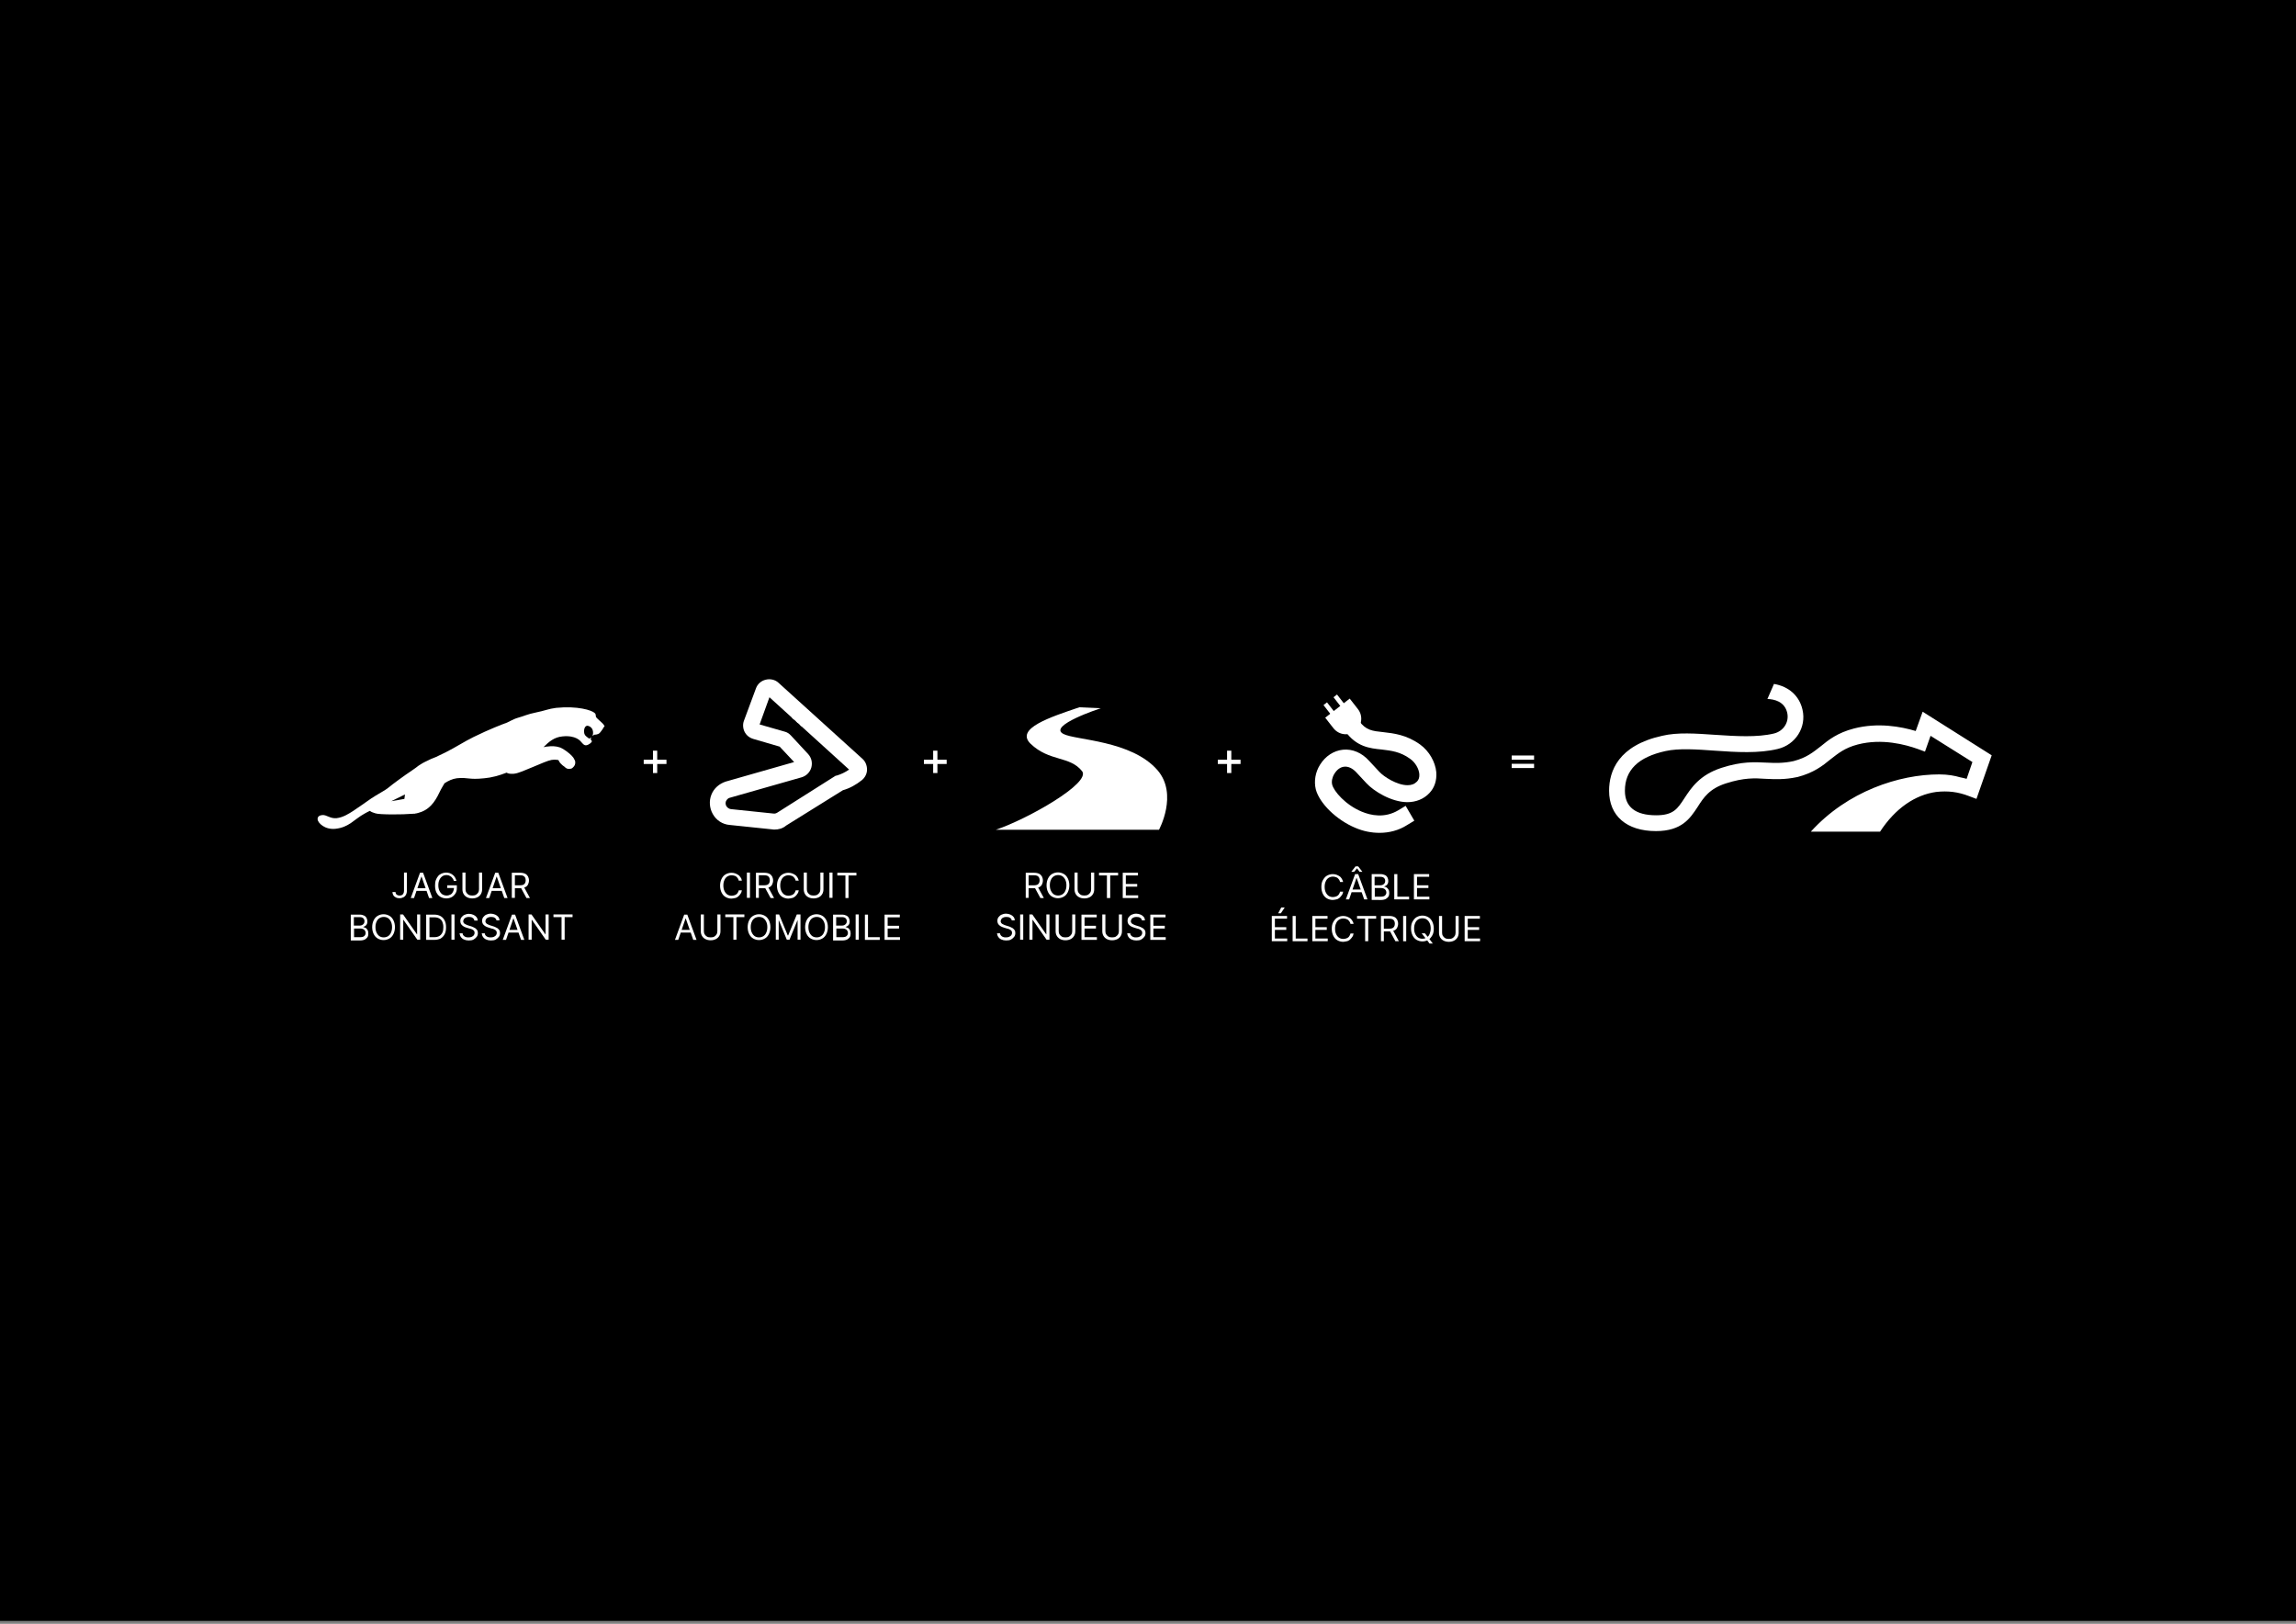 <?xml version="1.0" encoding="utf-8"?>
<!-- Generator: Adobe Illustrator 26.0.3, SVG Export Plug-In . SVG Version: 6.00 Build 0)  -->
<svg version="1.1" xmlns="http://www.w3.org/2000/svg" xmlns:xlink="http://www.w3.org/1999/xlink" x="0px" y="0px"
	 viewBox="0 0 1190.6 841.9" style="enable-background:new 0 0 1190.6 841.9;" xml:space="preserve">
<rect x="0" y="0" width="1190.6" height="841.9" fill="#808080" stroke="none"/>
<style type="text/css">
	.st0{fill:#FFFFFF;}
	.st1{enable-background:new    ;}
</style>
<g id="Calque_2">
	<rect y="-1.5" width="1190.6" height="841.9"/>
</g>
<g id="Calque_1">
	<g>
		<path class="st0" d="M997,369l-3.6,10c-7.7-2.3-19.6-4.5-32-1.3c-8.5,2.2-13.2,5.9-17.2,9.2c-4,3.1-7.3,5.9-14.1,7.7
			c-5.5,1.2-9.7,1-14.1,0.8c-6.1-0.3-12.8-0.7-23.3,2.7c-11.4,3.7-15.7,10.4-19.2,15.7c-3.6,5.5-5.7,8.9-14.7,8.9
			c-10.7,0-16.2-4.3-16.2-12.7c0-10.7,6.9-17.5,21.1-20.6c6.8-1.5,15.8-0.9,25.5-0.2c11.2,0.8,22.8,1.5,32.7-0.9
			c9.2-2.2,14.9-11.2,12.8-20.3c-1.6-7.2-7.1-12.1-14.8-13.4l-3.4,7.8c3.5,0.1,9,1.3,10.3,7.3c1,4.8-2,9.4-6.9,10.6
			c-8.7,2.1-19.7,1.4-30.3,0.7c-10.3-0.7-19.8-1.4-27.7,0.5c-22.7,5-27.5,18.3-27.5,28.5c0,13,9.1,20.9,24.3,20.9
			c13.4,0,17.7-6.6,21.6-12.5c3.1-4.9,6.2-9.6,14.9-12.3c9.1-2.9,14.6-2.7,20.4-2.3c4.8,0.2,9.7,0.5,16.3-0.9h0.1
			c8.5-2.2,13.2-5.9,17.2-9.2c4-3.1,7.3-5.9,14.1-7.7c12.7-3.3,24.9,0.1,31.1,2.3l3.8,1.4l2.9-8.2l21.7,13.6l-3,8.7
			c-1.2-0.3-2.2-0.6-3.4-0.8l0,0c-2.7-0.8-6.3-1.5-10.8-1.5c-20.7,0-47.6,8.7-66.6,29.7h19.6h9.8h6.5c7.9-12.1,18.2-19.1,29.1-20.6
			l0,0c6.2-0.7,11.4,0,16.9,2.1l4,1.5l7.9-22.6L997,369z"/>
		<path class="st0" d="M570.8,367.2l-11.1-0.5c-15,5.1-33.4,11-25.3,18.9c9.8,9.4,20.3,6.2,26.7,14.2c4.9,6.1-28.3,24.9-44.7,30.4
			H601c0,0,10-18.3-0.7-30.8c-13.5-15.7-42.9-15.6-48.9-18.9C543.1,376.2,570.8,367.2,570.8,367.2"/>
		<path class="st0" d="M393.9,375.6l12.9,3.7c1.3,0.3,2.4,1,3.4,2.1l8.9,9.6c1.7,1.9,2.3,4.4,1.6,7c-0.7,2.4-2.6,4.3-5,5l-37.2,10.6
			c-1.3,0.3-1.7,1.3-2,1.7c-0.2,0.5-0.5,1.5,0.2,2.7c0.5,0.8,1.4,1.4,2.3,1.5l22.1,2.3c0.7,0.1,1.4-0.1,2-0.5l30.2-19.1l0.6-0.1
			c2.3-0.7,4.4-1.7,6.4-3.1L399,361.5L393.9,375.6z M401.6,430.1c-0.3,0-0.8,0-1.2-0.1l-22.1-2.3c-3.6-0.3-6.9-2.4-8.7-5.7
			c-1.7-3-2-6.8-0.7-10c1.3-3.3,4.1-5.7,7.5-6.8l35.4-10.1l-7.5-8l-13.7-4c-2-0.6-3.6-1.9-4.5-3.7s-1-4-0.3-5.8l6.2-16.7
			c0.8-2.3,2.8-4,5.1-4.5c2.3-0.6,4.9,0,6.6,1.6l43.5,39.4c1.6,1.4,2.4,3.5,2.4,5.6s-1,4.1-2.7,5.5c-2.9,2.3-6.2,4.2-9.8,5.2
			L407.7,428C405.8,429.6,403.7,430.1,401.6,430.1"/>
		<path class="st0" d="M411.7,373.1l-1-0.9l5.6-6.2l1,0.9L411.7,373.1z M413.8,374.9l-1-0.9l5.6-6.2l1,0.9L413.8,374.9z
			 M415.9,376.8l-1-0.9l5.6-6.2l1,0.9L415.9,376.8z"/>
		<path class="st0" d="M715.4,431.8c-4.2,0-8.4-0.8-12.6-2.6c-9.8-4.1-18.6-12.7-20.5-20c-1-4.2-0.2-8.9,2.2-12.7
			c2.8-4.5,7.1-7.3,11.9-7.8c4.9-0.5,9.8,1.6,13.5,5.7l5.4,5.8c2.2,2.4,9,6.9,14.6,6.9c2.1,0,3.6-0.6,4.9-1.9
			c0.9-0.9,1.3-2.2,1.2-3.8c-0.2-2.9-2.2-6.2-4.8-8c-5.1-3.7-9.8-4.2-14.7-4.8c-6.2-0.6-13.2-1.4-19-9.6l-2.6-3.6l7.3-5.2l2.6,3.6
			c3.5,4.9,6.9,5.2,12.6,5.8c5.2,0.6,11.9,1.3,19,6.4c4.7,3.4,7.9,9,8.4,14.4c0.3,4.2-0.9,8-3.6,10.8c-2.9,3.1-7,4.7-11.5,4.7
			c-8.4-0.1-17.4-5.8-21.1-9.8l-5.4-5.8c-1.9-2-4.1-3-6.1-2.8c-2,0.2-3.7,1.4-5.1,3.6c-1.2,1.9-1.6,4-1.2,5.7
			c0.9,3.5,6.9,10.5,15.3,14c4.8,2,11.9,3.5,19-0.7l3.8-2.3l4.5,7.7l-3.8,2.3C725.4,430.5,720.4,431.8,715.4,431.8z"/>
		<path class="st0" d="M687.2,372.1l12.7-9.9l4.3,5.5c2.7,3.5,2.1,8.5-1.4,11.3c-3.5,2.7-8.5,2.1-11.3-1.4L687.2,372.1z"/>
		
			<rect x="694.4" y="359.5" transform="matrix(0.79 -0.613 0.613 0.79 -77.449 503.156)" class="st0" width="2.3" height="10.1"/>
		
			<rect x="689.2" y="363.6" transform="matrix(0.79 -0.613 0.613 0.79 -81.046 500.794)" class="st0" width="2.3" height="10.1"/>
		<g>
			<path class="st0" d="M333.8,396.1v-2.2h4.8v-4.7h2.2v4.7h4.8v2.2h-4.8v4.7h-2.2v-4.7H333.8z"/>
		</g>
		<g>
			<path class="st0" d="M479.1,396.1v-2.2h4.8v-4.7h2.2v4.7h4.8v2.2h-4.8v4.7h-2.2v-4.7H479.1z"/>
		</g>
		<g>
			<path class="st0" d="M631.5,396.1v-2.2h4.8v-4.7h2.2v4.7h4.8v2.2h-4.8v4.7h-2.2v-4.7H631.5z"/>
		</g>
		<g>
			<path class="st0" d="M783.9,393.9v-2.2h11.6v2.2H783.9z M783.9,398.2V396h11.6v2.2H783.9z"/>
		</g>
		<path class="st0" d="M210,411.9c-0.1,0.7-0.2,1.5-0.3,2.3c-2.3,0.5-4.8,0.8-6.8,1.2C205.5,414.1,207.9,412.9,210,411.9
			 M312.8,375.4c-0.6-0.7-3.5-3.1-3.7-3.6c-0.3-0.5,0.1-1.4-0.7-2.1c-1.5-1.5-9-3.8-20-2.7c-4.1,0.5-5.9,1.5-10.5,2.4
			c-4.5,0.9-6.2,1.9-9.2,2.7c-2.9,0.8-5.4,2.6-7,3c-0.6,0.2-8,3-16.1,7c-4.9,2.4-9.4,5.4-14.6,8c-1.9,0.9-3.5,1.7-5,2.4
			c-1.4,0.5-3.3,1.3-5.8,2.6c-0.7,0.3-1.4,0.8-2.1,1.2c-0.8,0.5-1.6,1-2.4,1.7c-1.2,0.8-2.2,1.6-3,2.1c-2.2,1.4-9.6,6.8-11.2,8.2
			s-6.1,3.7-8.9,5.6c-2.8,1.9-7.2,5.1-9.4,6.5c-2.2,1.4-5.2,3.4-8.7,3.8c-3.5,0.3-5.1-1.9-7.5-1.6c-1.7,0.2-2.4,1-2.3,2.3
			c0.2,1.7,3.6,5.4,9.3,4.8c7.1-0.8,9.6-4.9,15.1-7.9c0.8-0.5,1.7-0.9,2.7-1.4c0.7,0.6,1.6,0.9,2.9,1.3c2.1,0.7,13.7,0.7,19.6,0.2
			c0.1,0,0.1,0,0.2,0c0.1,0,0.1,0,0.2,0c0.2,0,0.5,0,0.6-0.1c1-0.1,2.2-0.5,3.3-0.9c5.4-2.1,7.8-6.9,10-11.5
			c0.6-1.2,1.3-2.2,1.9-3.3c2-1.3,4.1-2.3,6.4-2.6c5.9-0.6,5.9,0.9,14.3,0c3.6-0.3,7.7-1.4,11.5-2.9c0.8,0.5,1.7,0.6,2.8,0.6
			c0.1,0,0.1,0,0.2,0c0.3,0,0.8,0,1.2-0.1c3.3-0.3,15.5-6.5,19.1-7.1c1.6-0.2,2.6-0.1,3.3,0c0.2,0.1,0.5,0.2,0.6,0.7
			c0.2,0.6,1.5,2,2.9,2.9c0.7,0.8,1.6,1.2,2.7,1c0.6,0,1.2-0.2,1.6-0.7c0.8-0.7,1.3-1.6,1.2-2.8c0-0.5-0.2-1-0.5-1.4l0,0
			c-0.9-2.4-6.6-6.2-7.9-6.3l0,0c-1.5-0.5-3.6-0.7-6.5-0.3c-0.6,0.1-1.2,0.1-1.6,0.3c2.9-2.9,5.6-5.2,9.9-5.6
			c6.9-0.7,9.3,2.4,9.7,2.9c0.5,0.5,1.4,1.9,2.6,1.7c1.2-0.1,2.9-1.5,2.9-2c0-0.3-0.2-0.7-0.6-0.9l0.2-1.2l-0.9,0.7
			c-1.2-0.9-2.6-1.6-2.7-3.3c-0.2-2,0.6-3.3,1.5-3.4c1-0.1,2.9,0.9,3.1,3c0.2,2-0.5,2.3-0.5,2.3l1.3-0.7c0,0,1.7,0.1,2.7-0.9
			c0.9-1,2-2.7,2.3-3.3C313.8,376.8,313.3,376.1,312.8,375.4"/>
		<g id="Calque_2_00000016788311388974167490000008527851611795581086_">
			<g>
				<g class="st1">
					<path class="st0" d="M384.7,456.6h-1.6c-0.1-0.5-0.3-0.9-0.5-1.2c-0.2-0.3-0.5-0.6-0.8-0.9s-0.7-0.4-1.1-0.5
						c-0.4-0.1-0.8-0.2-1.3-0.2c-0.8,0-1.5,0.2-2.2,0.6c-0.6,0.4-1.2,1-1.5,1.8c-0.4,0.8-0.6,1.7-0.6,2.9c0,1.1,0.2,2.1,0.6,2.9
						c0.4,0.8,0.9,1.4,1.5,1.8c0.6,0.4,1.4,0.6,2.2,0.6c0.4,0,0.9-0.1,1.3-0.2c0.4-0.1,0.8-0.3,1.1-0.5c0.3-0.2,0.6-0.5,0.8-0.9
						c0.2-0.3,0.4-0.8,0.5-1.2h1.6c-0.1,0.7-0.3,1.3-0.7,1.8c-0.3,0.5-0.7,1-1.2,1.4s-1,0.7-1.6,0.8s-1.2,0.3-1.9,0.3
						c-1.1,0-2.1-0.3-3-0.8c-0.9-0.5-1.6-1.3-2.1-2.3s-0.8-2.2-0.8-3.6c0-1.4,0.3-2.6,0.8-3.6s1.2-1.8,2.1-2.3
						c0.9-0.5,1.9-0.8,3-0.8c0.7,0,1.3,0.1,1.9,0.3s1.1,0.5,1.6,0.8s0.9,0.8,1.2,1.3C384.4,455.3,384.6,455.9,384.7,456.6z"/>
					<path class="st0" d="M388.9,452.4v13.1h-1.6v-13.1H388.9z"/>
					<path class="st0" d="M392,465.6v-13.1h4.4c1,0,1.9,0.2,2.5,0.5c0.7,0.3,1.1,0.8,1.5,1.4c0.3,0.6,0.5,1.3,0.5,2.1
						s-0.2,1.5-0.5,2.1c-0.3,0.6-0.8,1.1-1.5,1.4c-0.7,0.3-1.5,0.5-2.5,0.5h-3.6V459h3.5c0.7,0,1.3-0.1,1.7-0.3s0.7-0.5,0.9-0.9
						s0.3-0.8,0.3-1.4s-0.1-1-0.3-1.4s-0.5-0.7-0.9-0.9c-0.4-0.2-1-0.3-1.7-0.3h-2.8v11.7H392z M398.2,459.7l3.2,5.9h-1.8l-3.2-5.9
						H398.2z"/>
					<path class="st0" d="M414.2,456.6h-1.6c-0.1-0.5-0.3-0.9-0.5-1.2c-0.2-0.3-0.5-0.6-0.8-0.9s-0.7-0.4-1.1-0.5
						c-0.4-0.1-0.8-0.2-1.3-0.2c-0.8,0-1.5,0.2-2.2,0.6c-0.6,0.4-1.2,1-1.5,1.8c-0.4,0.8-0.6,1.7-0.6,2.9c0,1.1,0.2,2.1,0.6,2.9
						c0.4,0.8,0.9,1.4,1.5,1.8c0.6,0.4,1.4,0.6,2.2,0.6c0.4,0,0.9-0.1,1.3-0.2c0.4-0.1,0.8-0.3,1.1-0.5c0.3-0.2,0.6-0.5,0.8-0.9
						c0.2-0.3,0.4-0.8,0.5-1.2h1.6c-0.1,0.7-0.3,1.3-0.7,1.8c-0.3,0.5-0.7,1-1.2,1.4s-1,0.7-1.6,0.8s-1.2,0.3-1.9,0.3
						c-1.1,0-2.1-0.3-3-0.8c-0.9-0.5-1.6-1.3-2.1-2.3s-0.8-2.2-0.8-3.6c0-1.4,0.3-2.6,0.8-3.6s1.2-1.8,2.1-2.3
						c0.9-0.5,1.9-0.8,3-0.8c0.7,0,1.3,0.1,1.9,0.3s1.1,0.5,1.6,0.8s0.9,0.8,1.2,1.3C413.8,455.3,414,455.9,414.2,456.6z"/>
					<path class="st0" d="M425.4,452.4h1.6v8.7c0,0.9-0.2,1.7-0.6,2.4c-0.4,0.7-1,1.3-1.8,1.7c-0.8,0.4-1.7,0.6-2.7,0.6
						s-1.9-0.2-2.7-0.6c-0.8-0.4-1.4-1-1.8-1.7c-0.4-0.7-0.6-1.5-0.6-2.4v-8.7h1.6v8.6c0,0.6,0.1,1.2,0.4,1.7
						c0.3,0.5,0.7,0.9,1.2,1.2c0.5,0.3,1.2,0.4,1.9,0.4s1.4-0.1,1.9-0.4s0.9-0.7,1.2-1.2c0.3-0.5,0.4-1.1,0.4-1.7V452.4z"/>
					<path class="st0" d="M431.7,452.4v13.1h-1.6v-13.1H431.7z"/>
					<path class="st0" d="M434.2,453.9v-1.4h9.9v1.4h-4.1v11.7h-1.6v-11.7H434.2z"/>
					<path class="st0" d="M351.7,487.3H350l4.8-13.1h1.6l4.8,13.1h-1.7l-3.9-11.1h-0.1L351.7,487.3z M352.3,482.1h6.7v1.4h-6.7
						V482.1z"/>
					<path class="st0" d="M372,474.1h1.6v8.7c0,0.9-0.2,1.7-0.6,2.4c-0.4,0.7-1,1.3-1.8,1.7c-0.8,0.4-1.7,0.6-2.7,0.6
						s-1.9-0.2-2.7-0.6c-0.8-0.4-1.4-1-1.8-1.7c-0.4-0.7-0.6-1.5-0.6-2.4v-8.7h1.6v8.6c0,0.6,0.1,1.2,0.4,1.7
						c0.3,0.5,0.7,0.9,1.2,1.2c0.5,0.3,1.2,0.4,1.9,0.4s1.4-0.1,1.9-0.4s0.9-0.7,1.2-1.2c0.3-0.5,0.4-1.1,0.4-1.7V474.1z"/>
					<path class="st0" d="M376.1,475.5v-1.4h9.9v1.4h-4.1v11.7h-1.6v-11.7H376.1z"/>
					<path class="st0" d="M399.5,480.7c0,1.4-0.3,2.6-0.8,3.6s-1.2,1.8-2.1,2.3c-0.9,0.5-1.9,0.8-3,0.8s-2.1-0.3-3-0.8
						c-0.9-0.5-1.6-1.3-2.1-2.3s-0.8-2.2-0.8-3.6c0-1.4,0.3-2.6,0.8-3.6s1.2-1.8,2.1-2.3c0.9-0.5,1.9-0.8,3-0.8s2.1,0.3,3,0.8
						c0.9,0.5,1.6,1.3,2.1,2.3S399.5,479.3,399.5,480.7z M397.9,480.7c0-1.1-0.2-2.1-0.6-2.9c-0.4-0.8-0.9-1.4-1.5-1.8
						c-0.6-0.4-1.4-0.6-2.2-0.6s-1.5,0.2-2.2,0.6c-0.6,0.4-1.2,1-1.5,1.8c-0.4,0.8-0.6,1.7-0.6,2.9c0,1.1,0.2,2.1,0.6,2.9
						c0.4,0.8,0.9,1.4,1.5,1.8c0.6,0.4,1.4,0.6,2.2,0.6s1.5-0.2,2.2-0.6c0.6-0.4,1.2-1,1.5-1.8C397.7,482.8,397.9,481.8,397.9,480.7
						z"/>
					<path class="st0" d="M402.1,474.1h1.9l4.5,10.9h0.2l4.5-10.9h1.9v13.1h-1.5v-10h-0.1l-4.1,10h-1.4l-4.1-10h-0.1v10h-1.5V474.1z
						"/>
					<path class="st0" d="M429.3,480.7c0,1.4-0.3,2.6-0.8,3.6s-1.2,1.8-2.1,2.3c-0.9,0.5-1.9,0.8-3,0.8s-2.1-0.3-3-0.8
						c-0.9-0.5-1.6-1.3-2.1-2.3s-0.8-2.2-0.8-3.6c0-1.4,0.3-2.6,0.8-3.6s1.2-1.8,2.1-2.3c0.9-0.5,1.9-0.8,3-0.8s2.1,0.3,3,0.8
						c0.9,0.5,1.6,1.3,2.1,2.3S429.3,479.3,429.3,480.7z M427.8,480.7c0-1.1-0.2-2.1-0.6-2.9c-0.4-0.8-0.9-1.4-1.5-1.8
						c-0.6-0.4-1.4-0.6-2.2-0.6s-1.5,0.2-2.2,0.6c-0.6,0.4-1.2,1-1.5,1.8c-0.4,0.8-0.6,1.7-0.6,2.9c0,1.1,0.2,2.1,0.6,2.9
						c0.4,0.8,0.9,1.4,1.5,1.8c0.6,0.4,1.4,0.6,2.2,0.6s1.5-0.2,2.2-0.6c0.6-0.4,1.2-1,1.5-1.8C427.6,482.8,427.8,481.8,427.8,480.7
						z"/>
					<path class="st0" d="M432,487.3v-13.1h4.6c0.9,0,1.7,0.2,2.3,0.5s1,0.7,1.3,1.3s0.4,1.1,0.4,1.8c0,0.6-0.1,1-0.3,1.4
						c-0.2,0.4-0.5,0.7-0.8,0.9c-0.3,0.2-0.7,0.4-1,0.5v0.1c0.4,0,0.8,0.2,1.2,0.4s0.7,0.6,1,1.1c0.3,0.5,0.4,1.1,0.4,1.8
						c0,0.7-0.1,1.3-0.4,1.8s-0.8,0.9-1.4,1.3c-0.6,0.3-1.5,0.5-2.5,0.5H432z M433.6,479.9h3c0.5,0,0.9-0.1,1.3-0.3
						c0.4-0.2,0.7-0.5,0.9-0.8c0.2-0.3,0.3-0.7,0.3-1.2c0-0.6-0.2-1.1-0.6-1.5c-0.4-0.4-1-0.6-1.9-0.6h-3V479.9z M433.6,485.9h3.2
						c1,0,1.8-0.2,2.2-0.6s0.7-0.9,0.7-1.5c0-0.4-0.1-0.9-0.3-1.2c-0.2-0.4-0.5-0.7-1-0.9c-0.4-0.2-0.9-0.3-1.5-0.3h-3.2V485.9z"/>
					<path class="st0" d="M445.3,474.1v13.1h-1.6v-13.1H445.3z"/>
					<path class="st0" d="M448.5,487.3v-13.1h1.6v11.7h6.1v1.4H448.5z"/>
					<path class="st0" d="M458.7,487.3v-13.1h7.9v1.4h-6.3v4.4h5.9v1.4h-5.9v4.5h6.4v1.4H458.7z"/>
				</g>
			</g>
			<g>
				<g class="st1">
					<path class="st0" d="M531.9,465.6v-13.1h4.4c1,0,1.9,0.2,2.5,0.5c0.7,0.3,1.1,0.8,1.5,1.4c0.3,0.6,0.5,1.3,0.5,2.1
						s-0.2,1.5-0.5,2.1c-0.3,0.6-0.8,1.1-1.5,1.4c-0.7,0.3-1.5,0.5-2.5,0.5h-3.6V459h3.5c0.7,0,1.3-0.1,1.7-0.3s0.7-0.5,0.9-0.9
						s0.3-0.8,0.3-1.4s-0.1-1-0.3-1.4s-0.5-0.7-0.9-0.9c-0.4-0.2-1-0.3-1.7-0.3h-2.8v11.7H531.9z M538.1,459.7l3.2,5.9h-1.8
						l-3.2-5.9H538.1z"/>
					<path class="st0" d="M554.5,459c0,1.4-0.3,2.6-0.8,3.6s-1.2,1.8-2.1,2.3c-0.9,0.5-1.9,0.8-3,0.8s-2.1-0.3-3-0.8
						c-0.9-0.5-1.6-1.3-2.1-2.3s-0.8-2.2-0.8-3.6c0-1.4,0.3-2.6,0.8-3.6s1.2-1.8,2.1-2.3c0.9-0.5,1.9-0.8,3-0.8s2.1,0.3,3,0.8
						c0.9,0.5,1.6,1.3,2.1,2.3S554.5,457.6,554.5,459z M553,459c0-1.1-0.2-2.1-0.6-2.9c-0.4-0.8-0.9-1.4-1.5-1.8
						c-0.6-0.4-1.4-0.6-2.2-0.6s-1.5,0.2-2.2,0.6c-0.6,0.4-1.2,1-1.5,1.8c-0.4,0.8-0.6,1.7-0.6,2.9c0,1.1,0.2,2.1,0.6,2.9
						c0.4,0.8,0.9,1.4,1.5,1.8c0.6,0.4,1.4,0.6,2.2,0.6s1.5-0.2,2.2-0.6c0.6-0.4,1.2-1,1.5-1.8C552.8,461.1,553,460.2,553,459z"/>
					<path class="st0" d="M565.8,452.4h1.6v8.7c0,0.9-0.2,1.7-0.6,2.4c-0.4,0.7-1,1.3-1.8,1.7c-0.8,0.4-1.7,0.6-2.7,0.6
						s-1.9-0.2-2.7-0.6c-0.8-0.4-1.4-1-1.8-1.7c-0.4-0.7-0.6-1.5-0.6-2.4v-8.7h1.6v8.6c0,0.6,0.1,1.2,0.4,1.7
						c0.3,0.5,0.7,0.9,1.2,1.2c0.5,0.3,1.2,0.4,1.9,0.4s1.4-0.1,1.9-0.4s0.9-0.7,1.2-1.2c0.3-0.5,0.4-1.1,0.4-1.7V452.4z"/>
					<path class="st0" d="M569.9,453.9v-1.4h9.9v1.4h-4.1v11.7H574v-11.7H569.9z"/>
					<path class="st0" d="M582.2,465.6v-13.1h7.9v1.4h-6.3v4.4h5.9v1.4h-5.9v4.5h6.4v1.4H582.2z"/>
					<path class="st0" d="M524.7,477.4c-0.1-0.7-0.4-1.2-0.9-1.5c-0.5-0.4-1.2-0.5-2-0.5c-0.6,0-1.1,0.1-1.5,0.3
						c-0.4,0.2-0.8,0.4-1,0.8s-0.4,0.7-0.4,1.1c0,0.4,0.1,0.7,0.3,0.9c0.2,0.3,0.4,0.5,0.7,0.6c0.3,0.2,0.5,0.3,0.8,0.4
						s0.6,0.2,0.8,0.3l1.3,0.4c0.3,0.1,0.7,0.2,1.1,0.4s0.8,0.4,1.2,0.6c0.4,0.3,0.7,0.6,1,1s0.4,0.9,0.4,1.6c0,0.7-0.2,1.4-0.6,1.9
						s-0.9,1-1.6,1.4s-1.6,0.5-2.6,0.5c-0.9,0-1.8-0.2-2.4-0.5c-0.7-0.3-1.2-0.7-1.6-1.3c-0.4-0.5-0.6-1.2-0.7-1.9h1.6
						c0,0.5,0.2,0.9,0.5,1.2c0.3,0.3,0.7,0.6,1.1,0.7c0.5,0.2,0.9,0.2,1.5,0.2c0.6,0,1.2-0.1,1.6-0.3s0.9-0.5,1.1-0.8
						c0.3-0.4,0.4-0.8,0.4-1.3c0-0.4-0.1-0.8-0.4-1.1c-0.2-0.3-0.6-0.5-1-0.7c-0.4-0.2-0.8-0.3-1.3-0.4l-1.6-0.5
						c-1-0.3-1.8-0.7-2.4-1.3c-0.6-0.5-0.9-1.3-0.9-2.2c0-0.7,0.2-1.4,0.6-1.9s0.9-1,1.6-1.3s1.4-0.5,2.3-0.5c0.8,0,1.6,0.2,2.3,0.5
						s1.2,0.7,1.6,1.2c0.4,0.5,0.6,1.1,0.6,1.8H524.7z"/>
					<path class="st0" d="M530.6,474.1v13.1H529v-13.1H530.6z"/>
					<path class="st0" d="M544.2,474.1v13.1h-1.5l-7.2-10.3h-0.1v10.3h-1.6v-13.1h1.5l7.2,10.3h0.1v-10.3H544.2z"/>
					<path class="st0" d="M556,474.1h1.6v8.7c0,0.9-0.2,1.7-0.6,2.4c-0.4,0.7-1,1.3-1.8,1.7c-0.8,0.4-1.7,0.6-2.7,0.6
						s-1.9-0.2-2.7-0.6c-0.8-0.4-1.4-1-1.8-1.7c-0.4-0.7-0.6-1.5-0.6-2.4v-8.7h1.6v8.6c0,0.6,0.1,1.2,0.4,1.7
						c0.3,0.5,0.7,0.9,1.2,1.2c0.5,0.3,1.2,0.4,1.9,0.4s1.4-0.1,1.9-0.4s0.9-0.7,1.2-1.2c0.3-0.5,0.4-1.1,0.4-1.7V474.1z"/>
					<path class="st0" d="M560.8,487.3v-13.1h7.9v1.4h-6.3v4.4h5.9v1.4h-5.9v4.5h6.4v1.4H560.8z"/>
					<path class="st0" d="M580.2,474.1h1.6v8.7c0,0.9-0.2,1.7-0.6,2.4c-0.4,0.7-1,1.3-1.8,1.7c-0.8,0.4-1.7,0.6-2.7,0.6
						s-1.9-0.2-2.7-0.6c-0.8-0.4-1.4-1-1.8-1.7c-0.4-0.7-0.6-1.5-0.6-2.4v-8.7h1.6v8.6c0,0.6,0.1,1.2,0.4,1.7
						c0.3,0.5,0.7,0.9,1.2,1.2c0.5,0.3,1.2,0.4,1.9,0.4s1.4-0.1,1.9-0.4s0.9-0.7,1.2-1.2c0.3-0.5,0.4-1.1,0.4-1.7V474.1z"/>
					<path class="st0" d="M592.2,477.4c-0.1-0.7-0.4-1.2-0.9-1.5c-0.5-0.4-1.2-0.5-2-0.5c-0.6,0-1.1,0.1-1.5,0.3
						c-0.4,0.2-0.8,0.4-1,0.8s-0.4,0.7-0.4,1.1c0,0.4,0.1,0.7,0.3,0.9c0.2,0.3,0.4,0.5,0.7,0.6c0.3,0.2,0.5,0.3,0.8,0.4
						s0.6,0.2,0.8,0.3l1.3,0.4c0.3,0.1,0.7,0.2,1.1,0.4s0.8,0.4,1.2,0.6c0.4,0.3,0.7,0.6,1,1s0.4,0.9,0.4,1.6c0,0.7-0.2,1.4-0.6,1.9
						s-0.9,1-1.6,1.4s-1.6,0.5-2.6,0.5c-0.9,0-1.8-0.2-2.4-0.5c-0.7-0.3-1.2-0.7-1.6-1.3c-0.4-0.5-0.6-1.2-0.7-1.9h1.6
						c0,0.5,0.2,0.9,0.5,1.2c0.3,0.3,0.7,0.6,1.1,0.7c0.5,0.2,0.9,0.2,1.5,0.2c0.6,0,1.2-0.1,1.6-0.3s0.9-0.5,1.1-0.8
						c0.3-0.4,0.4-0.8,0.4-1.3c0-0.4-0.1-0.8-0.4-1.1c-0.2-0.3-0.6-0.5-1-0.7c-0.4-0.2-0.8-0.3-1.3-0.4l-1.6-0.5
						c-1-0.3-1.8-0.7-2.4-1.3c-0.6-0.5-0.9-1.3-0.9-2.2c0-0.7,0.2-1.4,0.6-1.9s0.9-1,1.6-1.3s1.4-0.5,2.3-0.5c0.8,0,1.6,0.2,2.3,0.5
						s1.2,0.7,1.6,1.2c0.4,0.5,0.6,1.1,0.6,1.8H592.2z"/>
					<path class="st0" d="M596.5,487.3v-13.1h7.9v1.4h-6.3v4.4h5.9v1.4h-5.9v4.5h6.4v1.4H596.5z"/>
				</g>
			</g>
			<g>
				<g class="st1">
					<path class="st0" d="M209.4,452.4h1.6v9.4c0,0.8-0.2,1.6-0.5,2.1c-0.3,0.6-0.7,1-1.3,1.3s-1.2,0.5-2,0.5
						c-0.7,0-1.4-0.1-1.9-0.4c-0.6-0.3-1-0.6-1.3-1.1c-0.3-0.5-0.5-1.1-0.5-1.7h1.6c0,0.4,0.1,0.7,0.3,1c0.2,0.3,0.4,0.5,0.8,0.6
						c0.3,0.2,0.7,0.2,1.1,0.2c0.5,0,0.8-0.1,1.2-0.3c0.3-0.2,0.6-0.5,0.7-0.8c0.2-0.4,0.3-0.8,0.3-1.4V452.4z"/>
					<path class="st0" d="M214.7,465.6H213l4.8-13.1h1.6l4.8,13.1h-1.7l-3.9-11.1h-0.1L214.7,465.6z M215.3,460.5h6.7v1.4h-6.7
						V460.5z"/>
					<path class="st0" d="M235.3,456.6c-0.1-0.4-0.3-0.8-0.6-1.2c-0.2-0.3-0.5-0.6-0.8-0.9c-0.3-0.2-0.7-0.4-1.1-0.6
						c-0.4-0.1-0.8-0.2-1.3-0.2c-0.8,0-1.5,0.2-2.1,0.6c-0.6,0.4-1.1,1-1.5,1.8c-0.4,0.8-0.6,1.7-0.6,2.9c0,1.1,0.2,2.1,0.6,2.9
						s0.9,1.4,1.5,1.8c0.7,0.4,1.4,0.6,2.2,0.6c0.8,0,1.4-0.2,2-0.5c0.6-0.3,1-0.8,1.3-1.4c0.3-0.6,0.5-1.3,0.5-2.1l0.5,0.1h-4V459
						h5v1.4c0,1.1-0.2,2-0.7,2.8s-1.1,1.4-1.9,1.9c-0.8,0.4-1.7,0.7-2.8,0.7c-1.2,0-2.2-0.3-3.1-0.8s-1.6-1.3-2.1-2.3
						s-0.7-2.2-0.7-3.6c0-1,0.1-2,0.4-2.8s0.7-1.5,1.2-2.1c0.5-0.6,1.1-1,1.8-1.3s1.5-0.5,2.3-0.5c0.7,0,1.3,0.1,1.9,0.3
						c0.6,0.2,1.1,0.5,1.6,0.9c0.5,0.4,0.9,0.8,1.2,1.4c0.3,0.5,0.5,1.1,0.7,1.7H235.3z"/>
					<path class="st0" d="M248.4,452.4h1.6v8.7c0,0.9-0.2,1.7-0.6,2.4c-0.4,0.7-1,1.3-1.8,1.7c-0.8,0.4-1.7,0.6-2.7,0.6
						s-1.9-0.2-2.7-0.6c-0.8-0.4-1.4-1-1.8-1.7c-0.4-0.7-0.6-1.5-0.6-2.4v-8.7h1.6v8.6c0,0.6,0.1,1.2,0.4,1.7
						c0.3,0.5,0.7,0.9,1.2,1.2c0.5,0.3,1.2,0.4,1.9,0.4s1.4-0.1,1.9-0.4s0.9-0.7,1.2-1.2c0.3-0.5,0.4-1.1,0.4-1.7V452.4z"/>
					<path class="st0" d="M253.7,465.6H252l4.8-13.1h1.6l4.8,13.1h-1.7l-3.9-11.1h-0.1L253.7,465.6z M254.3,460.5h6.7v1.4h-6.7
						V460.5z"/>
					<path class="st0" d="M265.4,465.6v-13.1h4.4c1,0,1.9,0.2,2.5,0.5c0.7,0.3,1.1,0.8,1.5,1.4c0.3,0.6,0.5,1.3,0.5,2.1
						s-0.2,1.5-0.5,2.1c-0.3,0.6-0.8,1.1-1.5,1.4c-0.7,0.3-1.5,0.5-2.5,0.5h-3.6V459h3.5c0.7,0,1.3-0.1,1.7-0.3s0.7-0.5,0.9-0.9
						s0.3-0.8,0.3-1.4s-0.1-1-0.3-1.4s-0.5-0.7-0.9-0.9c-0.4-0.2-1-0.3-1.7-0.3H267v11.7H265.4z M271.6,459.7l3.2,5.9H273l-3.2-5.9
						H271.6z"/>
					<path class="st0" d="M181.9,487.3v-13.1h4.6c0.9,0,1.7,0.2,2.3,0.5s1,0.7,1.3,1.3s0.4,1.1,0.4,1.8c0,0.6-0.1,1-0.3,1.4
						c-0.2,0.4-0.5,0.7-0.8,0.9c-0.3,0.2-0.7,0.4-1,0.5v0.1c0.4,0,0.8,0.2,1.2,0.4s0.7,0.6,1,1.1c0.3,0.5,0.4,1.1,0.4,1.8
						c0,0.7-0.1,1.3-0.4,1.8s-0.8,0.9-1.4,1.3c-0.6,0.3-1.5,0.5-2.5,0.5H181.9z M183.5,479.9h3c0.5,0,0.9-0.1,1.3-0.3
						c0.4-0.2,0.7-0.5,0.9-0.8c0.2-0.3,0.3-0.7,0.3-1.2c0-0.6-0.2-1.1-0.6-1.5c-0.4-0.4-1-0.6-1.9-0.6h-3V479.9z M183.5,485.9h3.2
						c1,0,1.8-0.2,2.2-0.6s0.7-0.9,0.7-1.5c0-0.4-0.1-0.9-0.3-1.2c-0.2-0.4-0.5-0.7-1-0.9c-0.4-0.2-0.9-0.3-1.5-0.3h-3.2V485.9z"/>
					<path class="st0" d="M204.8,480.7c0,1.4-0.3,2.6-0.8,3.6s-1.2,1.8-2.1,2.3c-0.9,0.5-1.9,0.8-3,0.8s-2.1-0.3-3-0.8
						c-0.9-0.5-1.6-1.3-2.1-2.3s-0.8-2.2-0.8-3.6c0-1.4,0.3-2.6,0.8-3.6s1.2-1.8,2.1-2.3c0.9-0.5,1.9-0.8,3-0.8s2.1,0.3,3,0.8
						c0.9,0.5,1.6,1.3,2.1,2.3S204.8,479.3,204.8,480.7z M203.3,480.7c0-1.1-0.2-2.1-0.6-2.9c-0.4-0.8-0.9-1.4-1.5-1.8
						c-0.6-0.4-1.4-0.6-2.2-0.6s-1.5,0.2-2.2,0.6c-0.6,0.4-1.2,1-1.5,1.8c-0.4,0.8-0.6,1.7-0.6,2.9c0,1.1,0.2,2.1,0.6,2.9
						c0.4,0.8,0.9,1.4,1.5,1.8c0.6,0.4,1.4,0.6,2.2,0.6s1.5-0.2,2.2-0.6c0.6-0.4,1.2-1,1.5-1.8C203.1,482.8,203.3,481.8,203.3,480.7
						z"/>
					<path class="st0" d="M217.9,474.1v13.1h-1.5l-7.2-10.3h-0.1v10.3h-1.6v-13.1h1.5l7.2,10.3h0.1v-10.3H217.9z"/>
					<path class="st0" d="M225.1,487.3h-4.1v-13.1h4.2c1.3,0,2.4,0.3,3.3,0.8c0.9,0.5,1.6,1.3,2.1,2.3s0.7,2.1,0.7,3.5
						c0,1.4-0.2,2.5-0.7,3.5s-1.2,1.7-2.1,2.3C227.6,487,226.5,487.3,225.1,487.3z M222.7,485.9h2.4c1.1,0,2-0.2,2.7-0.6
						c0.7-0.4,1.2-1,1.6-1.8c0.4-0.8,0.5-1.7,0.5-2.8c0-1.1-0.2-2-0.5-2.7c-0.3-0.8-0.9-1.4-1.6-1.8c-0.7-0.4-1.5-0.6-2.6-0.6h-2.5
						V485.9z"/>
					<path class="st0" d="M235.7,474.1v13.1h-1.6v-13.1H235.7z"/>
					<path class="st0" d="M246,477.4c-0.1-0.7-0.4-1.2-0.9-1.5c-0.5-0.4-1.2-0.5-2-0.5c-0.6,0-1.1,0.1-1.5,0.3
						c-0.4,0.2-0.8,0.4-1,0.8s-0.4,0.7-0.4,1.1c0,0.4,0.1,0.7,0.3,0.9c0.2,0.3,0.4,0.5,0.7,0.6c0.3,0.2,0.5,0.3,0.8,0.4
						s0.6,0.2,0.8,0.3l1.3,0.4c0.3,0.1,0.7,0.2,1.1,0.4s0.8,0.4,1.2,0.6c0.4,0.3,0.7,0.6,1,1s0.4,0.9,0.4,1.6c0,0.7-0.2,1.4-0.6,1.9
						s-0.9,1-1.6,1.4s-1.6,0.5-2.6,0.5c-0.9,0-1.8-0.2-2.4-0.5c-0.7-0.3-1.2-0.7-1.6-1.3c-0.4-0.5-0.6-1.2-0.7-1.9h1.6
						c0,0.5,0.2,0.9,0.5,1.2c0.3,0.3,0.7,0.6,1.1,0.7c0.5,0.2,0.9,0.2,1.5,0.2c0.6,0,1.2-0.1,1.6-0.3s0.9-0.5,1.1-0.8
						c0.3-0.4,0.4-0.8,0.4-1.3c0-0.4-0.1-0.8-0.4-1.1c-0.2-0.3-0.6-0.5-1-0.7c-0.4-0.2-0.8-0.3-1.3-0.4L242,481
						c-1-0.3-1.8-0.7-2.4-1.3c-0.6-0.5-0.9-1.3-0.9-2.2c0-0.7,0.2-1.4,0.6-1.9s0.9-1,1.6-1.3s1.4-0.5,2.3-0.5c0.8,0,1.6,0.2,2.3,0.5
						s1.2,0.7,1.6,1.2c0.4,0.5,0.6,1.1,0.6,1.8H246z"/>
					<path class="st0" d="M257.5,477.4c-0.1-0.7-0.4-1.2-0.9-1.5c-0.5-0.4-1.2-0.5-2-0.5c-0.6,0-1.1,0.1-1.5,0.3
						c-0.4,0.2-0.8,0.4-1,0.8s-0.4,0.7-0.4,1.1c0,0.4,0.1,0.7,0.3,0.9c0.2,0.3,0.4,0.5,0.7,0.6c0.3,0.2,0.5,0.3,0.8,0.4
						s0.6,0.2,0.8,0.3l1.3,0.4c0.3,0.1,0.7,0.2,1.1,0.4s0.8,0.4,1.2,0.6c0.4,0.3,0.7,0.6,1,1s0.4,0.9,0.4,1.6c0,0.7-0.2,1.4-0.6,1.9
						s-0.9,1-1.6,1.4s-1.6,0.5-2.6,0.5c-0.9,0-1.8-0.2-2.4-0.5c-0.7-0.3-1.2-0.7-1.6-1.3c-0.4-0.5-0.6-1.2-0.7-1.9h1.6
						c0,0.5,0.2,0.9,0.5,1.2c0.3,0.3,0.7,0.6,1.1,0.7c0.5,0.2,0.9,0.2,1.5,0.2c0.6,0,1.2-0.1,1.6-0.3s0.9-0.5,1.1-0.8
						c0.3-0.4,0.4-0.8,0.4-1.3c0-0.4-0.1-0.8-0.4-1.1c-0.2-0.3-0.6-0.5-1-0.7c-0.4-0.2-0.8-0.3-1.3-0.4l-1.6-0.5
						c-1-0.3-1.8-0.7-2.4-1.3c-0.6-0.5-0.9-1.3-0.9-2.2c0-0.7,0.2-1.4,0.6-1.9s0.9-1,1.6-1.3s1.4-0.5,2.3-0.5c0.8,0,1.6,0.2,2.3,0.5
						s1.2,0.7,1.6,1.2c0.4,0.5,0.6,1.1,0.6,1.8H257.5z"/>
					<path class="st0" d="M262.4,487.3h-1.7l4.8-13.1h1.6l4.8,13.1h-1.7l-3.9-11.1h-0.1L262.4,487.3z M263,482.1h6.7v1.4H263V482.1z
						"/>
					<path class="st0" d="M284.5,474.1v13.1H283l-7.2-10.3h-0.1v10.3h-1.6v-13.1h1.5l7.2,10.3h0.1v-10.3H284.5z"/>
					<path class="st0" d="M287,475.5v-1.4h9.9v1.4h-4.1v11.7h-1.6v-11.7H287z"/>
				</g>
			</g>
			<g>
				<g class="st1">
					<path class="st0" d="M696.5,457.3h-1.6c-0.1-0.5-0.3-0.9-0.5-1.2c-0.2-0.3-0.5-0.6-0.8-0.9c-0.3-0.2-0.7-0.4-1.1-0.5
						c-0.4-0.1-0.8-0.2-1.3-0.2c-0.8,0-1.5,0.2-2.2,0.6c-0.6,0.4-1.2,1-1.5,1.8c-0.4,0.8-0.6,1.7-0.6,2.9c0,1.1,0.2,2.1,0.6,2.9
						s0.9,1.4,1.5,1.8c0.6,0.4,1.4,0.6,2.2,0.6c0.4,0,0.9-0.1,1.3-0.2c0.4-0.1,0.8-0.3,1.1-0.5c0.3-0.2,0.6-0.5,0.8-0.9
						c0.2-0.3,0.4-0.8,0.5-1.2h1.6c-0.1,0.7-0.3,1.3-0.7,1.8s-0.7,1-1.2,1.4s-1,0.7-1.6,0.8s-1.2,0.3-1.9,0.3c-1.1,0-2.1-0.3-3-0.8
						c-0.9-0.5-1.6-1.3-2.1-2.3s-0.8-2.2-0.8-3.6c0-1.4,0.2-2.6,0.8-3.6s1.2-1.8,2.1-2.3c0.9-0.5,1.9-0.8,3-0.8
						c0.7,0,1.3,0.1,1.9,0.3s1.1,0.5,1.6,0.8s0.9,0.8,1.2,1.3S696.3,456.6,696.5,457.3z"/>
					<path class="st0" d="M699.6,466.3h-1.7l4.8-13.1h1.6l4.8,13.1h-1.7l-3.9-11.1h-0.1L699.6,466.3z M700.2,461.2h6.7v1.4h-6.7
						V461.2z M702.2,452h-1.4v-0.1l2.1-2.7h1.4l2.1,2.7v0.1h-1.4l-1.3-1.8L702.2,452z"/>
					<path class="st0" d="M711.3,466.3v-13.1h4.6c0.9,0,1.7,0.2,2.3,0.5s1,0.7,1.3,1.3s0.4,1.1,0.4,1.8c0,0.6-0.1,1-0.3,1.4
						c-0.2,0.4-0.5,0.7-0.8,0.9c-0.3,0.2-0.7,0.4-1,0.5v0.1c0.4,0,0.8,0.2,1.2,0.4c0.4,0.3,0.7,0.6,1,1.1c0.3,0.5,0.4,1.1,0.4,1.8
						c0,0.7-0.1,1.3-0.4,1.8s-0.8,0.9-1.4,1.3c-0.6,0.3-1.5,0.5-2.5,0.5H711.3z M712.8,459h3c0.5,0,0.9-0.1,1.3-0.3
						c0.4-0.2,0.7-0.5,0.9-0.8c0.2-0.3,0.3-0.7,0.3-1.2c0-0.6-0.2-1.1-0.6-1.5c-0.4-0.4-1-0.6-1.9-0.6h-3V459z M712.8,464.9h3.2
						c1,0,1.8-0.2,2.2-0.6c0.4-0.4,0.7-0.9,0.7-1.5c0-0.4-0.1-0.9-0.3-1.2s-0.5-0.7-1-0.9c-0.4-0.2-0.9-0.3-1.5-0.3h-3.2V464.9z"/>
					<path class="st0" d="M723,466.3v-13.1h1.6v11.7h6.1v1.4H723z"/>
					<path class="st0" d="M733.2,466.3v-13.1h7.9v1.4h-6.3v4.4h5.9v1.4h-5.9v4.5h6.4v1.4H733.2z"/>
					<path class="st0" d="M659.5,488v-13.1h7.9v1.4h-6.3v4.4h5.9v1.4h-5.9v4.5h6.4v1.4H659.5z M662.8,473.5l1.6-3h1.8l-2,3H662.8z"
						/>
					<path class="st0" d="M670.3,488v-13.1h1.6v11.7h6.1v1.4H670.3z"/>
					<path class="st0" d="M680.5,488v-13.1h7.9v1.4h-6.3v4.4h5.9v1.4h-5.9v4.5h6.4v1.4H680.5z"/>
					<path class="st0" d="M701.9,479h-1.6c-0.1-0.5-0.3-0.9-0.5-1.2c-0.2-0.3-0.5-0.6-0.8-0.9c-0.3-0.2-0.7-0.4-1.1-0.5
						c-0.4-0.1-0.8-0.2-1.3-0.2c-0.8,0-1.5,0.2-2.2,0.6c-0.6,0.4-1.2,1-1.5,1.8c-0.4,0.8-0.6,1.7-0.6,2.9c0,1.1,0.2,2.1,0.6,2.9
						s0.9,1.4,1.5,1.8c0.6,0.4,1.4,0.6,2.2,0.6c0.4,0,0.9-0.1,1.3-0.2c0.4-0.1,0.8-0.3,1.1-0.5c0.3-0.2,0.6-0.5,0.8-0.9
						c0.2-0.3,0.4-0.8,0.5-1.2h1.6c-0.1,0.7-0.3,1.3-0.7,1.8s-0.7,1-1.2,1.4s-1,0.7-1.6,0.8s-1.2,0.3-1.9,0.3c-1.1,0-2.1-0.3-3-0.8
						c-0.9-0.5-1.6-1.3-2.1-2.3s-0.8-2.2-0.8-3.6c0-1.4,0.2-2.6,0.8-3.6s1.2-1.8,2.1-2.3c0.9-0.5,1.9-0.8,3-0.8
						c0.7,0,1.3,0.1,1.9,0.3s1.1,0.5,1.6,0.8s0.9,0.8,1.2,1.3S701.8,478.3,701.9,479z"/>
					<path class="st0" d="M703.7,476.3v-1.4h9.9v1.4h-4.1V488h-1.6v-11.7H703.7z"/>
					<path class="st0" d="M716.1,488v-13.1h4.4c1,0,1.9,0.2,2.5,0.5c0.7,0.3,1.1,0.8,1.5,1.4c0.3,0.6,0.5,1.3,0.5,2.1
						s-0.2,1.5-0.5,2.1c-0.3,0.6-0.8,1.1-1.5,1.4c-0.7,0.3-1.5,0.5-2.5,0.5h-3.6v-1.4h3.5c0.7,0,1.3-0.1,1.7-0.3
						c0.4-0.2,0.7-0.5,0.9-0.9s0.3-0.8,0.3-1.4s-0.1-1-0.3-1.4c-0.2-0.4-0.5-0.7-0.9-0.9c-0.4-0.2-1-0.3-1.7-0.3h-2.8V488H716.1z
						 M722.2,482.1l3.2,5.9h-1.8l-3.2-5.9H722.2z"/>
					<path class="st0" d="M729.2,474.9V488h-1.6v-13.1H729.2z"/>
					<path class="st0" d="M743.5,481.4c0,1.4-0.2,2.6-0.8,3.6s-1.2,1.8-2.1,2.3c-0.9,0.5-1.9,0.8-3,0.8s-2.1-0.3-3-0.8
						c-0.9-0.5-1.6-1.3-2.1-2.3s-0.8-2.2-0.8-3.6c0-1.4,0.2-2.6,0.8-3.6s1.2-1.8,2.1-2.3c0.9-0.5,1.9-0.8,3-0.8s2.1,0.3,3,0.8
						c0.9,0.5,1.6,1.3,2.1,2.3S743.5,480.1,743.5,481.4z M741.9,481.4c0-1.1-0.2-2.1-0.6-2.9c-0.4-0.8-0.9-1.4-1.5-1.8
						c-0.6-0.4-1.4-0.6-2.2-0.6s-1.5,0.2-2.2,0.6c-0.6,0.4-1.2,1-1.5,1.8c-0.4,0.8-0.6,1.7-0.6,2.9c0,1.1,0.2,2.1,0.6,2.9
						s0.9,1.4,1.5,1.8c0.6,0.4,1.4,0.6,2.2,0.6s1.5-0.2,2.2-0.6c0.6-0.4,1.2-1,1.5-1.8S741.9,482.6,741.9,481.4z M737.2,483.9h1.7
						l1.5,1.9l0.4,0.5l2.2,2.9h-1.7l-1.4-1.9l-0.4-0.5L737.2,483.9z"/>
					<path class="st0" d="M754.8,474.9h1.6v8.7c0,0.9-0.2,1.7-0.6,2.4c-0.4,0.7-1,1.3-1.8,1.7s-1.7,0.6-2.7,0.6s-1.9-0.2-2.7-0.6
						s-1.4-1-1.8-1.7c-0.4-0.7-0.6-1.5-0.6-2.4v-8.7h1.6v8.6c0,0.6,0.1,1.2,0.4,1.7c0.3,0.5,0.7,0.9,1.2,1.2s1.2,0.4,1.9,0.4
						s1.4-0.1,1.9-0.4s0.9-0.7,1.2-1.2c0.3-0.5,0.4-1.1,0.4-1.7V474.9z"/>
					<path class="st0" d="M759.5,488v-13.1h7.9v1.4h-6.3v4.4h5.9v1.4h-5.9v4.5h6.4v1.4H759.5z"/>
				</g>
			</g>
		</g>
	</g>
</g>
<g id="Calque_3">
</g>
</svg>

